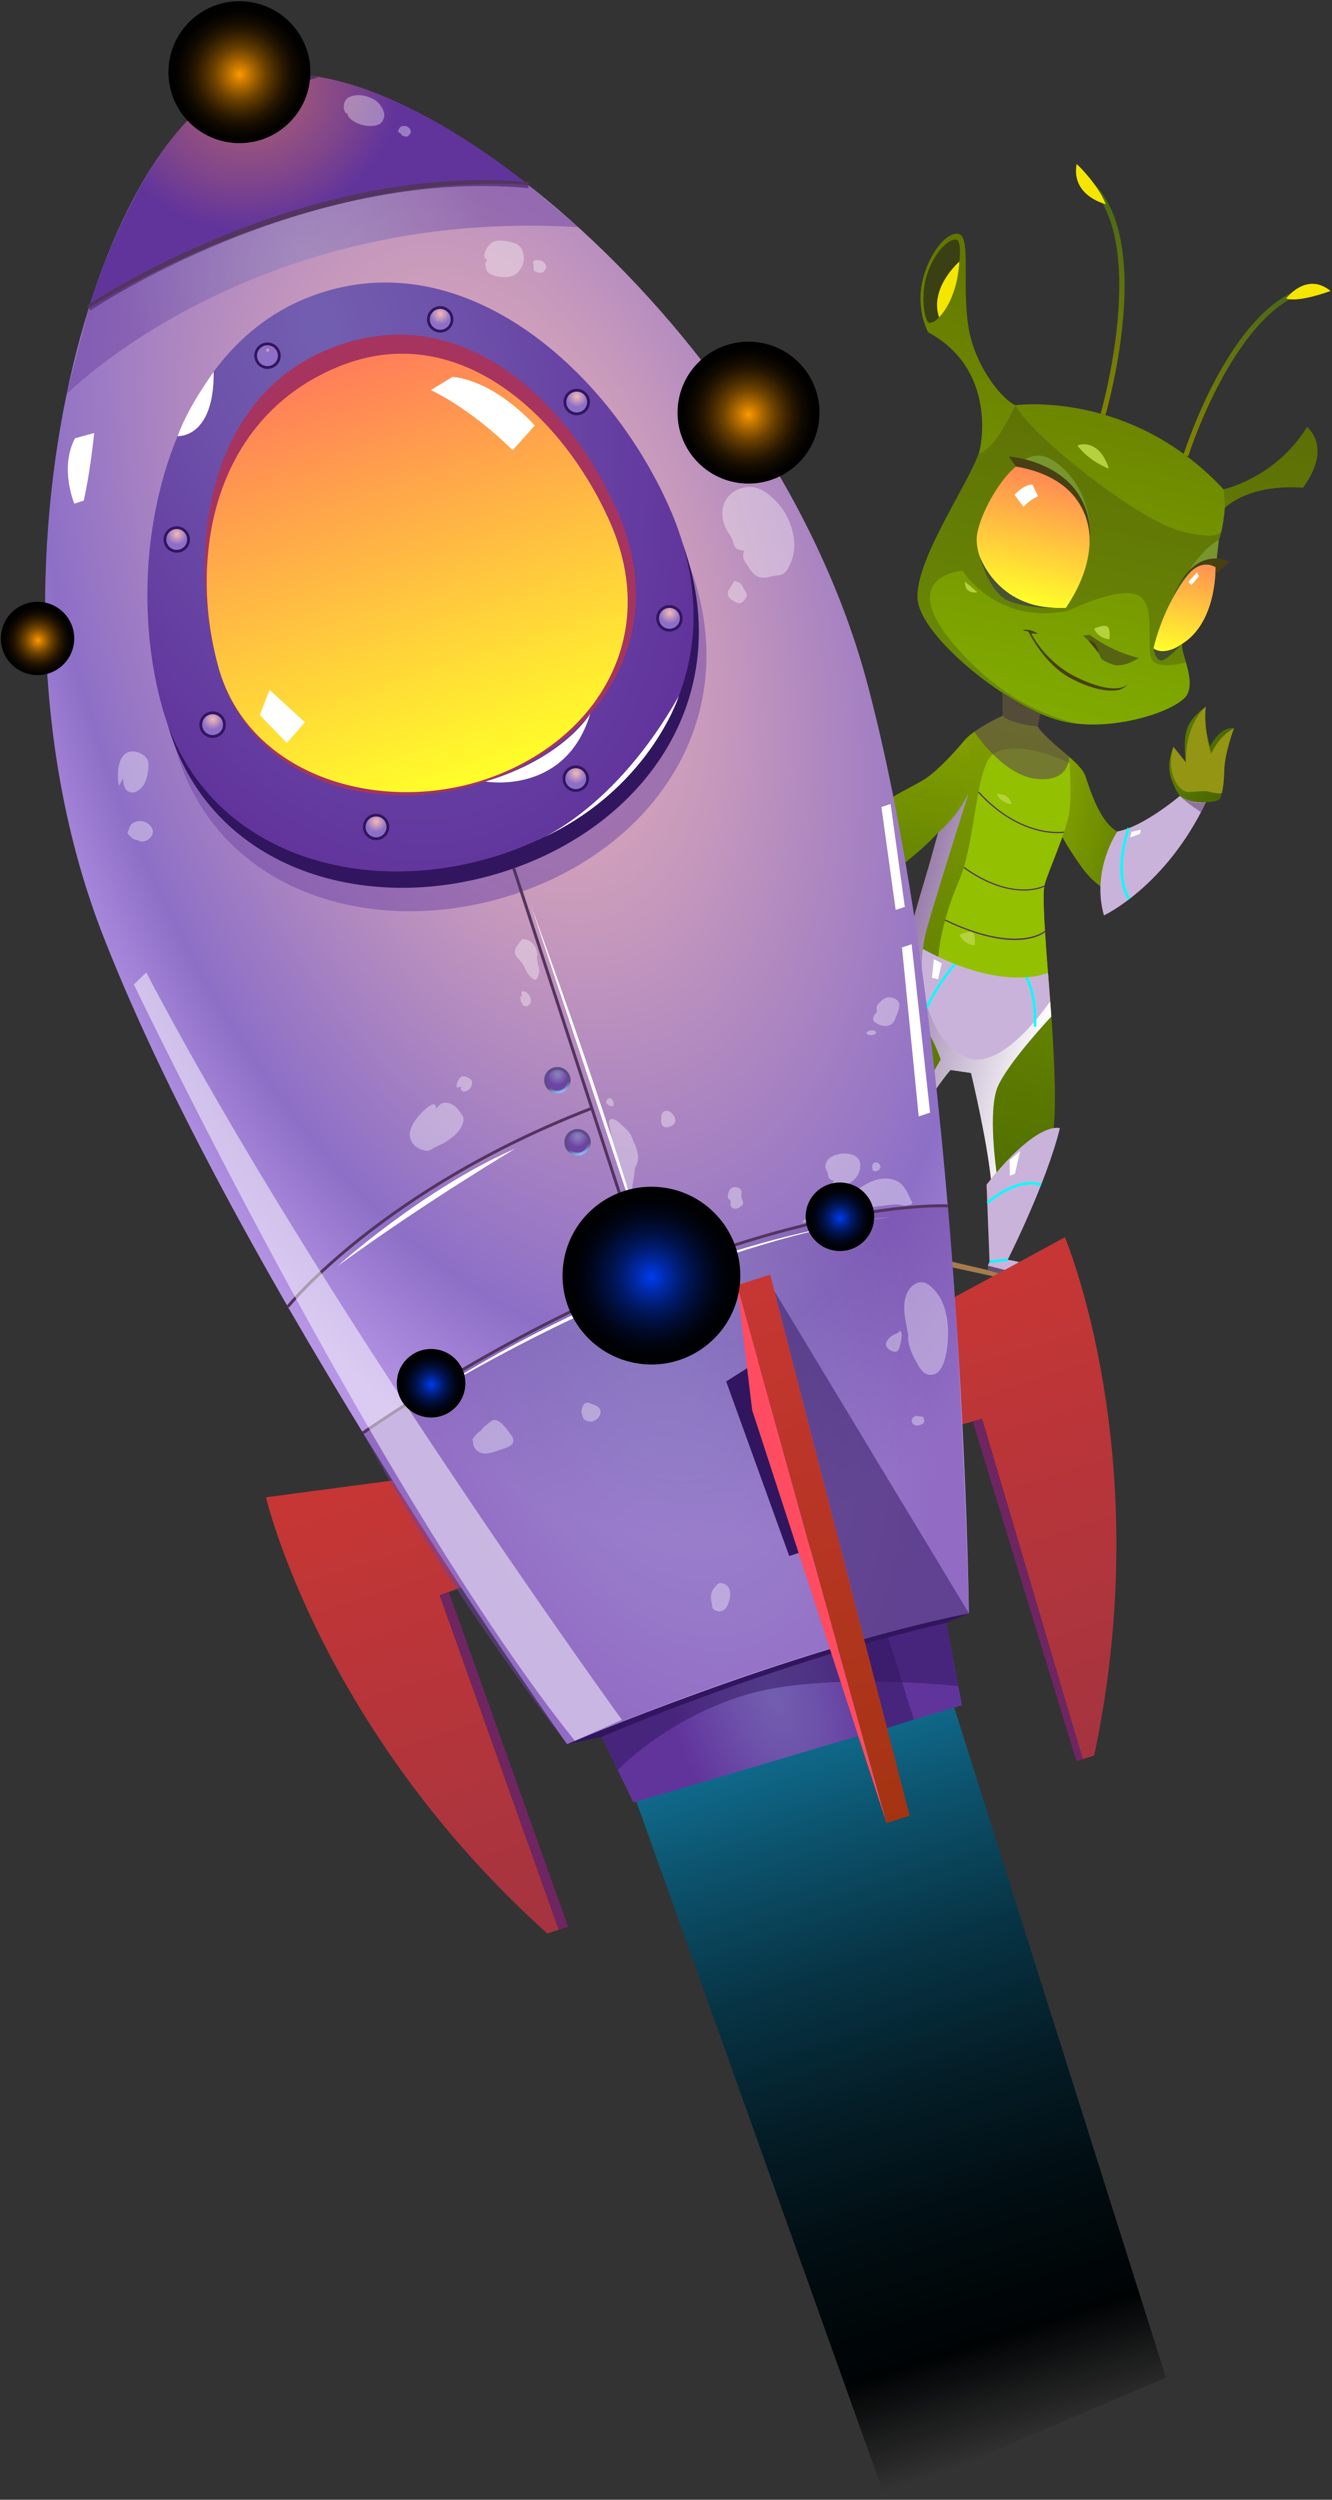 <svg width="308" height="578" viewBox="0 0 308 578" fill="none" xmlns="http://www.w3.org/2000/svg">
<rect x="0" y="0" width="308" height="578" fill="#333333" stroke="none"/>
<g clip-path="url(#clip0_1_10426)">
<g style="mix-blend-mode:multiply">
<path fill-rule="evenodd" clip-rule="evenodd" d="M246.474 298.786L160.034 279.906L170.314 280.036L228.444 293.686L246.474 298.786Z" fill="#A67C4C"/>
</g>
<path d="M247.194 174.956L244.824 191.936C244.824 191.936 246.354 195.276 250.104 200.496C253.314 204.946 256.554 206.136 256.554 206.136C268.834 205.316 278.854 185.496 278.854 185.496C278.854 185.496 281.514 185.436 282.014 184.776C282.204 184.516 282.394 184.046 282.564 183.326C282.824 182.196 283.034 180.456 283.094 178.066C283.184 174.146 285.334 168.396 285.334 168.396C282.054 167.906 279.794 172.606 279.794 172.606C279.154 170.406 278.864 168.546 278.734 167.116C278.704 166.946 278.704 166.776 278.704 166.606C278.574 164.536 278.804 163.426 278.804 163.426C278.804 163.426 278.794 163.426 278.774 163.456C278.484 163.626 275.894 165.316 274.684 168.036C273.434 170.856 274.174 176.026 274.204 176.306L271.344 172.736C271.344 172.736 270.114 175.266 270.424 178.186C270.724 181.106 272.794 184.066 272.794 184.066C270.094 189.246 258.354 192.296 258.354 192.296C253.774 189.656 251.614 180.896 250.824 179.076C250.014 177.266 247.184 174.976 247.184 174.976L247.194 174.956Z" fill="url(#paint0_linear_1_10426)"/>
<path d="M213.314 64.906C211.744 71.686 214.614 76.826 214.614 76.826C227.674 83.836 227.804 97.306 226.654 103.566C226.584 103.956 226.464 104.406 226.294 104.896C223.704 112.376 210.534 131.126 212.324 139.476C214.244 148.376 233.764 163.916 245.544 166.736C246.614 166.996 247.714 167.186 248.834 167.306C260.044 168.606 273.094 163.786 274.614 160.426C275.574 158.306 274.924 155.566 274.234 153.186C273.734 151.446 273.214 149.886 273.314 148.916C273.544 146.626 280.404 128.456 281.654 125.346C281.964 124.606 282.224 123.736 282.424 122.876C282.474 122.656 282.514 122.426 282.564 122.206C283.084 119.746 283.224 117.416 283.224 117.416C289.904 111.486 301.284 112.776 301.284 112.776C308.244 103.246 302.224 98.736 302.224 98.736C295.024 110.506 282.924 113.146 282.924 113.146C261.384 90.006 234.784 93.696 234.784 93.696C231.884 92.486 225.314 84.776 223.894 75.356C222.474 65.916 224.434 55.166 221.884 54.166C219.334 53.166 214.884 58.146 213.314 64.916V64.906Z" fill="url(#paint1_linear_1_10426)"/>
<path d="M240.474 164.956L239.704 169.706C239.704 169.706 235.564 170.636 231.864 166.816L231.814 160.176C231.814 160.176 237.604 163.836 240.474 164.956Z" fill="#556313"/>
<path d="M273.304 148.916C273.304 148.916 269.464 153.136 268.264 152.696C267.064 152.256 266.734 149.936 266.734 149.936L272.564 148.736L273.304 148.906V148.916Z" fill="#485237"/>
<path opacity="0.3" fill-rule="evenodd" clip-rule="evenodd" d="M212.324 139.466C214.244 148.366 233.764 163.906 245.544 166.726C246.614 166.986 247.714 167.176 248.834 167.296C243.764 165.876 234.144 163.196 223.534 152.266C204.984 133.156 222.574 131.956 222.574 131.956C222.574 131.956 230.364 144.596 247.004 141.226C247.004 141.226 258.134 135.716 262.824 137.486C267.514 139.256 264.994 149.326 266.214 152.236C267.424 155.136 273.844 153.216 273.844 153.216L274.234 153.186C273.734 151.446 273.214 149.886 273.314 148.916C273.544 146.626 280.404 128.456 281.654 125.346C281.964 124.606 282.224 123.736 282.424 122.876C281.964 123.666 280.114 124.656 273.034 122.806C262.764 120.146 238.034 100.276 234.794 93.686C234.794 93.686 230.434 103.786 226.304 104.886C223.714 112.366 210.544 131.116 212.334 139.466H212.324Z" fill="#3A4013"/>
<path d="M195.574 264.056C194.204 272.296 195.814 284.086 195.814 284.086L199.814 285.016C199.814 285.016 202.964 276.776 207.554 267.436L207.574 267.406C211.054 260.326 215.374 252.616 219.804 247.396L224.534 248.086C224.534 248.086 228.124 263.006 229.144 272.646C229.284 273.966 229.384 275.186 229.414 276.256C229.664 285.146 228.814 291.736 228.814 291.736L232.044 292.486C232.044 292.486 241.694 269.586 243.174 263.826C244.404 258.966 243.934 246.586 243.114 235.036L242.854 231.526C242.774 230.556 242.694 229.596 242.624 228.656C241.564 215.646 241.044 207.366 241.474 204.886C241.494 204.746 241.544 204.596 241.594 204.416C242.414 201.346 246.624 192.236 247.264 187.846V187.816C247.754 184.426 247.494 179.116 247.324 176.516C247.254 175.566 247.194 174.966 247.194 174.966C247.194 174.966 240.474 169.486 239.984 167.996C239.984 167.996 233.264 167.256 231.854 165.496C231.854 165.496 223.644 169.306 222.644 171.856C222.004 173.496 219.664 182.446 217.344 191.006C217.204 191.506 217.084 191.996 216.944 192.496C215.794 196.696 214.684 200.686 213.804 203.556C212.394 208.146 211.114 212.906 209.884 217.276C208.704 221.496 207.584 225.376 206.484 228.426C206.194 229.216 205.824 230.266 205.394 231.496C202.454 239.846 196.764 256.886 195.574 264.066V264.056Z" fill="url(#paint2_linear_1_10426)"/>
<path fill-rule="evenodd" clip-rule="evenodd" d="M207.554 267.436C207.554 267.436 203.784 256.946 197.304 253.056C197.304 253.056 195.214 260.316 194.744 265.856C194.274 271.406 195.814 284.086 195.814 284.086C195.814 284.086 190.554 281.946 186.134 284.546L199.724 287.696L199.674 285.696L207.554 267.436Z" fill="#CAB3DA"/>
<path fill-rule="evenodd" clip-rule="evenodd" d="M245.074 260.866C245.074 260.866 240.044 258.816 228.124 273.916L228.814 291.736L228.414 292.666L241.774 296.116C241.774 296.116 240.454 292.346 233.014 291.286C233.014 291.286 242.014 273.466 245.074 260.866Z" fill="#CAB3DA"/>
<path fill-rule="evenodd" clip-rule="evenodd" d="M278.854 185.486C278.854 185.486 275.704 186.046 272.804 184.046C272.804 184.046 264.424 191.186 258.364 192.266C258.364 192.266 252.284 201.086 255.264 211.666C255.264 211.666 269.574 204.996 278.854 185.486Z" fill="#CAB3DA"/>
<path fill-rule="evenodd" clip-rule="evenodd" d="M246.464 140.546C246.464 140.546 237.924 141.116 232.684 137.356C227.444 133.596 225.584 127.226 225.864 124.156C226.364 118.466 233.754 105.506 239.204 106.156C244.654 106.806 260.154 120.326 246.464 140.546Z" fill="url(#paint3_linear_1_10426)"/>
<path fill-rule="evenodd" clip-rule="evenodd" d="M273.304 148.916C273.304 148.916 269.444 151.796 266.734 149.936C266.734 149.936 269.844 134.566 280.994 127.006C280.994 127.006 282.824 142.966 273.304 148.906V148.916Z" fill="url(#paint4_linear_1_10426)"/>
<path fill-rule="evenodd" clip-rule="evenodd" d="M216.944 221.396C216.354 228.066 217.554 234.526 222.624 238.336C228.984 243.136 239.404 238.486 242.624 228.636C241.564 215.626 241.044 207.346 241.474 204.866C241.494 204.726 241.544 204.576 241.594 204.396C242.414 201.326 246.624 192.216 247.264 187.826V187.796C247.754 184.406 247.494 179.096 247.324 176.496C245.174 175.416 238.984 172.766 233.864 173.086C233.554 173.116 233.264 173.136 232.964 173.186C231.894 173.326 230.894 173.616 229.994 174.116C225.434 176.626 225.804 194.266 221.704 203.766C219.694 208.416 217.494 214.996 216.944 221.386V221.396Z" fill="#93C000"/>
<path fill-rule="evenodd" clip-rule="evenodd" d="M242.324 224.916C242.324 224.916 231.104 230.306 209.844 217.386L205.874 230.086C205.874 230.086 206.724 229.066 209.554 230.936C212.384 232.806 219.794 247.396 219.794 247.396L224.524 248.086C224.524 248.086 237.544 243.426 242.844 231.506L242.314 224.906L242.324 224.916Z" fill="#CAB3DA"/>
<path fill-rule="evenodd" clip-rule="evenodd" d="M263.354 152.146C263.354 152.146 260.954 151.656 257.634 150.146C254.314 148.626 251.964 146.766 251.964 146.766L250.424 146.976C250.424 146.976 253.904 149.826 254.524 152.136C254.524 152.136 255.024 152.926 257.424 153.696C259.824 154.456 263.354 152.146 263.354 152.146Z" fill="#556313"/>
<path fill-rule="evenodd" clip-rule="evenodd" d="M254.034 150.996C254.034 150.996 253.704 148.056 251.714 148.146L254.034 150.996Z" fill="#464013"/>
<path fill-rule="evenodd" clip-rule="evenodd" d="M260.754 158.226C260.754 158.226 260.004 159.236 258.644 159.536C257.284 159.836 253.594 160.026 247.484 156.776C241.374 153.526 237.794 146.036 237.794 146.036L236.444 145.726C236.444 145.726 237.864 145.126 240.014 146.556L238.474 146.466C238.474 146.466 241.514 153.036 249.114 156.686C258.404 161.146 260.744 158.226 260.744 158.226H260.754Z" fill="#464013"/>
<path d="M240.034 114.756C240.034 114.756 238.134 115.506 236.684 117.186L234.574 114.406C234.574 114.406 236.964 111.856 238.754 112.056L240.034 114.756Z" fill="white"/>
<path d="M277.244 133.216L275.524 135.266L274.754 134.606L276.764 132.356L277.244 133.216Z" fill="white"/>
<path d="M250.954 131.606C250.954 131.606 258.454 109.486 234.924 107.866C234.924 107.866 237.814 104.376 241.734 105.626C245.654 106.876 255.354 115.366 250.954 131.606Z" fill="#78952E"/>
<path d="M281.124 131.196C281.124 131.196 277.524 126.666 271.884 137.066C271.884 137.066 276.594 127.556 281.844 124.856L281.124 131.196Z" fill="#78952E"/>
<path d="M243.664 140.536C243.664 140.536 238.594 140.866 233.604 139.096C228.614 137.326 226.344 128.086 226.344 128.086C226.344 128.086 229.914 139.926 243.674 140.536H243.664Z" fill="#485237"/>
<path fill-rule="evenodd" clip-rule="evenodd" d="M220.984 55.376C222.704 55.406 222.064 62.416 220.064 67.866C218.054 73.306 216.194 74.606 214.964 74.636C213.734 74.666 212.814 68.336 214.274 63.736C215.964 58.396 219.164 55.356 220.994 55.386L220.984 55.376Z" fill="#3A4013"/>
<path d="M246.064 192.556L246.014 192.276C245.914 192.296 236.234 193.866 226.364 183.046L226.154 183.236C236.144 194.186 245.974 192.576 246.074 192.556H246.064Z" fill="#53345F"/>
<path d="M240.304 205.466C241.104 205.236 241.534 205.016 241.554 205.006L241.414 204.756C241.344 204.796 234.194 208.526 222.944 200.446L222.774 200.676C231.464 206.906 237.764 206.186 240.304 205.466Z" fill="#53345F"/>
<path d="M238.884 216.826C240.774 216.296 241.644 215.536 241.734 215.456L241.544 215.246C241.484 215.306 235.304 220.626 218.574 212.606L218.454 212.866C229.204 218.016 235.594 217.766 238.884 216.826Z" fill="#53345F"/>
<path d="M194.594 216.696C194.594 216.696 197.944 225.486 194.924 229.066L192.784 224.546L194.294 216.626L194.604 216.696H194.594Z" fill="#556313"/>
<path d="M223.094 171.106C224.564 172.356 225.404 176.626 222.074 184.546C218.744 192.466 212.034 197.096 207.034 201.366C202.034 205.646 195.164 213.896 194.584 216.686C194.004 219.476 193.254 225.076 192.044 227.646C190.834 230.216 188.824 233.626 188.824 233.626C188.824 233.626 184.674 228.386 187.774 223.196L179.504 227.526C179.504 227.526 180.114 222.846 182.914 219.826C185.724 216.806 189.184 214.146 190.054 212.176C190.914 210.206 194.064 194.286 198.614 189.906C203.164 185.526 209.294 182.806 213.304 180.476C217.304 178.146 223.094 171.106 223.094 171.106Z" fill="url(#paint5_linear_1_10426)"/>
<path fill-rule="evenodd" clip-rule="evenodd" d="M194.594 216.696C194.594 216.696 192.734 213.006 190.074 212.186C190.074 212.186 192.924 194.306 196.704 188.866C200.474 183.426 201.984 182.206 201.984 182.206C201.984 182.206 209.994 191.666 207.774 200.766C207.774 200.766 199.014 209.366 194.594 216.696Z" fill="#CAB3DA"/>
<g style="mix-blend-mode:multiply" opacity="0.5">
<path fill-rule="evenodd" clip-rule="evenodd" d="M207.764 200.766C207.764 200.766 197.304 207.476 194.584 216.696C194.584 216.696 198.794 209.826 207.764 200.766Z" fill="#53345F"/>
</g>
<path style="mix-blend-mode:multiply" fill-rule="evenodd" clip-rule="evenodd" d="M217.504 244.996C211.864 254.386 207.544 267.436 207.544 267.436L207.564 267.406C211.044 260.326 215.364 252.616 219.794 247.396L224.524 248.086C224.524 248.086 228.114 263.006 229.134 272.646L230.434 271.096C230.434 271.096 228.324 256.776 230.724 251.226C233.134 245.666 243.104 235.026 243.104 235.026L242.844 231.516C242.844 231.516 232.084 247.606 223.794 244.656C215.504 241.716 210.734 227.296 214.404 214.426C216.914 205.596 224.004 183.326 224.004 183.326C221.134 189.286 216.944 192.486 216.944 192.486C215.794 196.686 214.684 200.676 213.804 203.546C212.394 208.136 211.114 212.896 209.884 217.266C208.704 221.486 207.584 225.366 206.484 228.416C206.194 229.206 205.824 230.256 205.394 231.486C213.454 232.046 217.514 244.996 217.514 244.996H217.504Z" fill="url(#paint6_linear_1_10426)"/>
<g style="mix-blend-mode:multiply" opacity="0.5">
<path fill-rule="evenodd" clip-rule="evenodd" d="M277.704 187.796C277.704 187.796 274.934 186.056 272.804 184.056C272.804 184.056 275.704 186.216 278.854 185.496L277.704 187.806V187.796Z" fill="#53345F"/>
</g>
<path fill-rule="evenodd" clip-rule="evenodd" d="M274.224 176.286C274.224 176.286 275.884 181.236 278.144 182.626C278.144 182.626 279.754 183.276 281.814 183.476C282.054 183.496 282.304 183.436 282.564 183.306C282.824 182.176 283.034 180.436 283.094 178.046C283.184 174.126 285.334 168.376 285.334 168.376C285.334 168.376 281.934 170.046 280.084 174.246C280.084 174.246 278.944 171.216 278.744 167.096C278.714 166.926 278.714 166.756 278.714 166.586C278.674 165.576 278.704 164.506 278.814 163.406C278.814 163.406 278.804 163.406 278.784 163.436C278.354 163.786 274.054 167.606 274.224 176.296V176.286Z" fill="#939513"/>
<path fill-rule="evenodd" clip-rule="evenodd" d="M279.444 182.936C279.444 182.936 277.704 182.906 275.044 183.146C272.384 183.386 269.504 178.236 271.354 172.706L274.224 176.286L279.444 182.936Z" fill="#939513"/>
<path fill-rule="evenodd" clip-rule="evenodd" d="M251.844 127.486C251.844 127.486 254.834 111.356 234.914 107.866L233.274 105.556C233.274 105.556 254.474 107.006 251.844 127.486Z" fill="#464013"/>
<path fill-rule="evenodd" clip-rule="evenodd" d="M281.054 132.766L284.254 129.906C284.254 129.906 276.184 125.376 271.094 138.466C271.094 138.466 275.534 127.836 281.124 131.196L281.044 132.766H281.054Z" fill="#464013"/>
<path fill-rule="evenodd" clip-rule="evenodd" d="M235.894 266.166L234.684 271.386L233.504 271.856L233.444 268.246L235.894 266.166Z" fill="white"/>
<path fill-rule="evenodd" clip-rule="evenodd" d="M241.784 296.116L241.484 297.376L228.444 293.686L228.414 292.666L241.784 296.116Z" fill="#684D73"/>
<path d="M186.12 284.536L185.962 285.218L199.552 288.368L199.71 287.686L186.12 284.536Z" fill="#684D73"/>
<path fill-rule="evenodd" clip-rule="evenodd" d="M203.144 261.236L201.994 264.026L200.834 263.756L202.194 259.846L203.144 261.236Z" fill="white"/>
<path fill-rule="evenodd" clip-rule="evenodd" d="M217.764 222.736L216.914 226.416L215.494 226.086L215.944 221.776L217.764 222.736Z" fill="white"/>
<path fill-rule="evenodd" clip-rule="evenodd" d="M205.664 189.396L204.224 191.166L204.474 192.306L206.284 191.976C206.284 191.976 206.374 190.776 205.664 189.386V189.396Z" fill="white"/>
<path fill-rule="evenodd" clip-rule="evenodd" d="M263.824 191.846L261.634 192.356L261.334 193.646L263.604 192.806L263.824 191.846Z" fill="white"/>
<path fill-rule="evenodd" clip-rule="evenodd" d="M226.004 136.936C226.004 136.936 223.044 137.616 223.134 134.486L226.004 136.936Z" fill="#B5D13D"/>
<path fill-rule="evenodd" clip-rule="evenodd" d="M256.524 147.816C256.524 147.816 256.854 145.656 256.134 144.936C255.414 144.216 253.004 145.386 253.004 145.386C253.004 145.386 253.824 147.576 256.514 147.816H256.524Z" fill="#B5D13D"/>
<path fill-rule="evenodd" clip-rule="evenodd" d="M225.364 218.576C225.364 218.576 225.694 216.416 224.974 215.696C224.254 214.976 221.844 216.146 221.844 216.146C221.844 216.146 222.664 218.336 225.354 218.576H225.364Z" fill="#B5D13D"/>
<path fill-rule="evenodd" clip-rule="evenodd" d="M233.934 185.936C233.934 185.936 233.684 185.016 232.974 184.296C232.264 183.576 230.444 183.526 230.444 183.526C230.444 183.526 231.254 185.706 233.934 185.936Z" fill="#B5D13D"/>
<path fill-rule="evenodd" clip-rule="evenodd" d="M256.404 108.376C256.404 108.376 255.574 105.126 253.314 103.586C251.044 102.046 249.154 103.026 249.154 103.026C249.154 103.026 251.404 106.396 256.414 108.376H256.404Z" fill="#B5D13D"/>
<path opacity="0.3" fill-rule="evenodd" clip-rule="evenodd" d="M282.924 113.146C283.264 115.246 283.224 117.416 283.224 117.416C289.904 111.486 301.284 112.776 301.284 112.776C308.244 103.246 302.224 98.736 302.224 98.736C295.024 110.506 282.924 113.146 282.924 113.146Z" fill="#3A4013"/>
<path fill-rule="evenodd" clip-rule="evenodd" d="M221.824 60.496C221.824 60.496 214.844 66.526 217.144 73.356C217.144 73.356 221.304 69.556 221.824 60.496Z" fill="#F4E600"/>
<g style="mix-blend-mode:multiply" opacity="0.5">
<path fill-rule="evenodd" clip-rule="evenodd" d="M247.194 174.966C247.194 174.966 247.544 180.906 239.704 180.106C231.864 179.306 225.294 169.196 225.294 169.196C225.294 169.196 228.664 166.426 231.854 165.496L231.814 160.186C231.814 160.186 236.334 163.176 240.774 165.096L239.984 167.996C239.984 167.996 243.354 171.956 247.194 174.966Z" fill="#53345F"/>
</g>
<path d="M274.754 105.496C274.864 105.136 286.294 69.456 304.374 67.066L304.224 65.926C285.424 68.436 274.134 103.656 273.664 105.146L274.754 105.486V105.496Z" fill="url(#paint7_linear_1_10426)"/>
<path d="M255.614 95.976C256.124 94.206 267.934 52.556 250.724 40.626L250.074 41.566C266.604 53.026 254.634 95.236 254.514 95.656L255.614 95.976Z" fill="url(#paint8_linear_1_10426)"/>
<path fill-rule="evenodd" clip-rule="evenodd" d="M255.694 47.216C255.694 47.216 247.604 45.336 248.954 37.906C248.954 37.906 253.714 42.306 255.694 47.216Z" fill="#F4E600"/>
<path fill-rule="evenodd" clip-rule="evenodd" d="M307.664 67.276C307.664 67.276 300.334 70.036 297.394 69.026C297.394 69.026 302.064 62.716 307.664 67.276Z" fill="#F4E600"/>
<path d="M239.594 237.406C239.614 237.106 240.054 230.076 237.534 225.816L237.044 226.106C239.474 230.206 239.024 237.286 239.024 237.356L239.594 237.396V237.406Z" fill="#00FFFF"/>
<path d="M213.474 235.716C215.884 228.946 220.954 223.146 221.014 223.096L220.584 222.716C220.534 222.776 215.394 228.656 212.934 235.526L213.474 235.716Z" fill="#00FFFF"/>
<path d="M204.874 274.256C204.874 274.186 203.934 267.646 194.804 265.576L194.674 266.136C203.394 268.106 204.294 274.266 204.304 274.326L204.874 274.256Z" fill="#00FFFF"/>
<path d="M228.484 278.386C235.704 272.176 240.584 274.206 240.634 274.226L240.864 273.706C240.654 273.616 235.624 271.496 228.104 277.956L228.474 278.386H228.484Z" fill="#00FFFF"/>
<path d="M232.989 290.992L228.793 291.441L228.854 292.008L233.05 291.559L232.989 290.992Z" fill="#00FFFF"/>
<path d="M199.564 285.966L199.784 285.436L195.924 283.826L195.704 284.356L199.564 285.966Z" fill="#00FFFF"/>
<path d="M204.984 203.636C204.914 203.196 203.104 192.826 195.954 190.046L195.744 190.576C202.584 193.236 204.394 203.626 204.414 203.726L204.984 203.636Z" fill="#00FFFF"/>
<path d="M260.874 208.086L261.324 207.736C261.324 207.736 257.624 202.726 261.244 191.556L260.694 191.376C256.974 202.866 260.694 207.876 260.864 208.076L260.874 208.086Z" fill="#00FFFF"/>
<path style="mix-blend-mode:screen" d="M146.694 415.296L204.644 577.456L269.604 549.766L219.834 392.246C219.834 392.246 165.274 405.336 146.694 415.296Z" fill="url(#paint9_linear_1_10426)"/>
<path fill-rule="evenodd" clip-rule="evenodd" d="M219.904 300.376L246.234 286.086C246.234 286.086 267.684 336.746 253.014 405.916L250.364 406.776L227.084 328.046L221.414 329.666L219.904 300.366V300.376Z" fill="url(#paint10_linear_1_10426)"/>
<path fill-rule="evenodd" clip-rule="evenodd" d="M92.014 342.156L61.504 346.206C61.504 346.206 73.984 399.796 126.554 447.066L129.204 446.206L101.674 368.856L107.214 366.836L92.004 342.156H92.014Z" fill="url(#paint11_linear_1_10426)"/>
<path fill-rule="evenodd" clip-rule="evenodd" d="M57.284 18.526C21.014 30.336 -7.326 136.276 23.744 216.116C54.814 295.956 131.124 403.276 131.124 403.276L177.734 388.616L224.044 373.036C224.044 373.036 222.564 241.366 200.684 158.526C178.814 75.686 93.304 6.806 57.284 18.526Z" fill="url(#paint12_radial_1_10426)"/>
<path fill-rule="evenodd" clip-rule="evenodd" d="M131.124 403.276C131.124 403.276 182.484 381.356 224.054 373.026C224.054 373.026 173.834 395.056 131.124 403.276Z" fill="#31165F"/>
<path fill-rule="evenodd" clip-rule="evenodd" d="M20.544 71.206C20.544 71.206 66.634 38.196 122.194 42.816C122.194 42.816 83.684 10.196 57.284 18.526C33.534 26.016 20.544 71.206 20.544 71.206Z" fill="url(#paint13_radial_1_10426)"/>
<path d="M122.134 43.496C70.364 38.686 21.414 71.436 20.924 71.776L20.154 70.636C20.644 70.306 69.994 37.266 122.254 42.126L122.124 43.496H122.134Z" fill="#53345F"/>
<path fill-rule="evenodd" clip-rule="evenodd" d="M46.014 25.376L73.624 17.906C73.624 17.906 56.644 12.546 46.014 25.376Z" fill="#53345F"/>
<path fill-rule="evenodd" clip-rule="evenodd" d="M49.364 22.836C49.364 22.836 56.224 19.116 64.524 17.466C64.524 17.466 57.334 5.516 52.534 6.586C47.734 7.656 49.374 22.836 49.374 22.836H49.364Z" fill="url(#paint14_linear_1_10426)"/>
<path style="mix-blend-mode:multiply" opacity="0.5" fill-rule="evenodd" clip-rule="evenodd" d="M83.934 331.296C83.934 331.296 153.954 280.066 219.174 278.826C222.504 315.316 224.064 373.026 224.064 373.026C224.064 373.026 186.934 379.596 131.134 403.276C131.134 403.276 103.934 368.746 83.934 331.296Z" fill="url(#paint15_radial_1_10426)"/>
<path style="mix-blend-mode:multiply" opacity="0.5" fill-rule="evenodd" clip-rule="evenodd" d="M73.394 78.316C41.484 91.516 30.884 138.126 40.464 172.656C50.044 207.186 87.924 217.856 120.794 206.116C153.664 194.376 173.714 162.606 157.784 126.566C143.384 93.986 108.794 63.656 73.394 78.316Z" fill="url(#paint16_radial_1_10426)"/>
<path fill-rule="evenodd" clip-rule="evenodd" d="M71.634 72.896C39.724 86.096 29.124 132.706 38.704 167.236C48.284 201.766 86.164 212.436 119.034 200.696C151.904 188.956 171.954 157.186 156.024 121.146C141.624 88.566 107.034 58.236 71.634 72.896Z" fill="#31165F"/>
<path fill-rule="evenodd" clip-rule="evenodd" d="M70.404 69.116C38.494 82.316 27.894 128.926 37.474 163.456C47.054 197.986 84.934 208.656 117.804 196.916C150.674 185.176 170.724 153.406 154.794 117.366C140.394 84.786 105.804 54.456 70.404 69.116Z" fill="url(#paint17_radial_1_10426)"/>
<path fill-rule="evenodd" clip-rule="evenodd" d="M76.504 80.506C47.764 91.846 43.034 127.286 50.504 154.246C57.974 181.206 87.704 189.476 113.534 180.256C139.364 171.036 155.154 146.196 142.704 118.066C131.444 92.636 106.534 68.646 76.504 80.506Z" fill="#A6345F"/>
<path fill-rule="evenodd" clip-rule="evenodd" d="M137.874 161.796V161.816L137.834 161.866C132.154 169.886 123.554 176.176 113.254 179.856C88.664 188.626 57.624 179.906 50.504 154.246C48.124 145.616 47.214 136.316 48.174 127.286C49.994 109.456 59.034 92.786 77.994 84.886C106.004 73.226 130.294 96.446 141.014 120.646C147.894 136.186 145.714 150.666 137.874 161.786V161.796Z" fill="url(#paint18_linear_1_10426)"/>
<path d="M119.121 200.669L118.465 200.883L149.231 295.401L149.887 295.188L119.121 200.669Z" fill="#53345F"/>
<path d="M84.124 331.586L83.734 331.016C164.974 275.856 218.654 278.456 219.184 278.486L219.144 279.166C218.604 279.136 165.144 276.556 84.124 331.576V331.586Z" fill="#53345F"/>
<path d="M66.824 302.346L66.284 301.916C66.504 301.646 88.364 274.616 136.724 255.936L136.974 256.576C88.794 275.186 67.044 302.076 66.834 302.346H66.824Z" fill="#53345F"/>
<path fill-rule="evenodd" clip-rule="evenodd" d="M182.494 359.786L167.914 319.416L178.144 312.956L191.244 356.936L182.494 359.786Z" fill="#31165F"/>
<path fill-rule="evenodd" clip-rule="evenodd" d="M139.084 401.616C139.084 401.616 178.174 384.586 218.874 375.236L222.434 394.296L146.484 416.786L139.084 401.616Z" fill="url(#paint19_radial_1_10426)"/>
<path opacity="0.5" fill-rule="evenodd" clip-rule="evenodd" d="M142.824 409.276C142.824 409.276 154.064 397.436 172.304 391.926C190.554 386.416 221.604 389.876 221.604 389.876L218.874 375.236C218.874 375.236 174.404 385.066 139.084 401.616L142.824 409.286V409.276Z" fill="#31165F"/>
<path d="M99.634 90.206C99.634 90.206 108.574 94.226 118.544 104.096L123.654 98.386C123.654 98.386 115.014 88.306 104.654 87.126L99.634 90.196V90.206Z" fill="white"/>
<path d="M62.334 159.526L70.514 167.006L66.314 171.776L60.074 165.336L62.334 159.526Z" fill="white"/>
<path style="mix-blend-mode:multiply" opacity="0.5" fill-rule="evenodd" clip-rule="evenodd" d="M15.404 91.136C15.404 91.136 58.204 47.886 133.694 52.526L122.194 42.806C122.194 42.806 77.644 37.266 20.544 71.196L15.404 91.126V91.136Z" fill="url(#paint20_radial_1_10426)"/>
<path fill-rule="evenodd" clip-rule="evenodd" d="M136.454 263.166C136.974 264.776 136.094 266.496 134.494 267.016C132.894 267.536 131.164 266.656 130.644 265.056C130.124 263.456 131.004 261.726 132.604 261.206C134.204 260.686 135.934 261.566 136.454 263.166Z" fill="url(#paint21_linear_1_10426)"/>
<path d="M133.544 266.516C134.875 266.516 135.954 265.437 135.954 264.106C135.954 262.775 134.875 261.696 133.544 261.696C132.213 261.696 131.134 262.775 131.134 264.106C131.134 265.437 132.213 266.516 133.544 266.516Z" fill="url(#paint22_radial_1_10426)"/>
<path fill-rule="evenodd" clip-rule="evenodd" d="M131.784 248.816C132.304 250.426 131.424 252.146 129.824 252.666C128.224 253.186 126.494 252.306 125.974 250.706C125.454 249.106 126.334 247.376 127.934 246.856C129.534 246.336 131.264 247.216 131.784 248.816Z" fill="url(#paint23_linear_1_10426)"/>
<path d="M128.874 252.176C130.205 252.176 131.284 251.097 131.284 249.766C131.284 248.435 130.205 247.356 128.874 247.356C127.543 247.356 126.464 248.435 126.464 249.766C126.464 251.097 127.543 252.176 128.874 252.176Z" fill="url(#paint24_radial_1_10426)"/>
<path d="M49.164 170.616C50.854 170.616 52.224 169.246 52.224 167.556C52.224 165.866 50.854 164.496 49.164 164.496C47.474 164.496 46.104 165.866 46.104 167.556C46.104 169.246 47.474 170.616 49.164 170.616Z" fill="#31165F"/>
<path d="M49.164 169.966C50.495 169.966 51.574 168.887 51.574 167.556C51.574 166.225 50.495 165.146 49.164 165.146C47.833 165.146 46.754 166.225 46.754 167.556C46.754 168.887 47.833 169.966 49.164 169.966Z" fill="url(#paint25_radial_1_10426)"/>
<path fill-rule="evenodd" clip-rule="evenodd" d="M43.774 123.796C44.294 125.406 43.414 127.126 41.814 127.646C40.214 128.166 38.484 127.286 37.964 125.686C37.444 124.086 38.324 122.356 39.924 121.836C41.524 121.316 43.254 122.196 43.774 123.796Z" fill="#31165F"/>
<path d="M40.864 127.146C42.195 127.146 43.274 126.067 43.274 124.736C43.274 123.405 42.195 122.326 40.864 122.326C39.533 122.326 38.454 123.405 38.454 124.736C38.454 126.067 39.533 127.146 40.864 127.146Z" fill="url(#paint26_radial_1_10426)"/>
<path fill-rule="evenodd" clip-rule="evenodd" d="M89.864 190.266C90.384 191.876 89.504 193.596 87.904 194.116C86.304 194.636 84.574 193.756 84.054 192.156C83.534 190.556 84.414 188.826 86.014 188.306C87.614 187.786 89.344 188.666 89.864 190.266Z" fill="#31165F"/>
<path d="M86.964 193.616C88.295 193.616 89.374 192.537 89.374 191.206C89.374 189.875 88.295 188.796 86.964 188.796C85.633 188.796 84.554 189.875 84.554 191.206C84.554 192.537 85.633 193.616 86.964 193.616Z" fill="url(#paint27_radial_1_10426)"/>
<path d="M134.085 182.954C135.692 182.431 136.571 180.704 136.048 179.097C135.525 177.49 133.798 176.612 132.191 177.135C130.584 177.658 129.705 179.385 130.228 180.992C130.751 182.599 132.478 183.477 134.085 182.954Z" fill="#31165F"/>
<path d="M133.134 182.456C134.465 182.456 135.544 181.377 135.544 180.046C135.544 178.715 134.465 177.636 133.134 177.636C131.803 177.636 130.724 178.715 130.724 180.046C130.724 181.377 131.803 182.456 133.134 182.456Z" fill="url(#paint28_radial_1_10426)"/>
<path d="M154.794 146.036C156.484 146.036 157.854 144.666 157.854 142.976C157.854 141.286 156.484 139.916 154.794 139.916C153.104 139.916 151.734 141.286 151.734 142.976C151.734 144.666 153.104 146.036 154.794 146.036Z" fill="#31165F"/>
<path d="M154.794 145.386C156.125 145.386 157.204 144.307 157.204 142.976C157.204 141.645 156.125 140.566 154.794 140.566C153.463 140.566 152.384 141.645 152.384 142.976C152.384 144.307 153.463 145.386 154.794 145.386Z" fill="url(#paint29_radial_1_10426)"/>
<path d="M133.354 96.026C135.044 96.026 136.414 94.656 136.414 92.966C136.414 91.276 135.044 89.906 133.354 89.906C131.664 89.906 130.294 91.276 130.294 92.966C130.294 94.656 131.664 96.026 133.354 96.026Z" fill="#31165F"/>
<path d="M134.1 95.254C135.366 94.842 136.058 93.482 135.646 92.216C135.234 90.951 133.874 90.259 132.609 90.671C131.343 91.082 130.651 92.442 131.063 93.708C131.475 94.974 132.835 95.666 134.1 95.254Z" fill="url(#paint30_radial_1_10426)"/>
<path fill-rule="evenodd" clip-rule="evenodd" d="M104.694 72.896C105.214 74.506 104.334 76.226 102.734 76.746C101.134 77.266 99.404 76.386 98.884 74.786C98.364 73.186 99.244 71.456 100.844 70.936C102.444 70.416 104.174 71.296 104.694 72.896Z" fill="#31165F"/>
<path d="M101.794 76.255C103.125 76.255 104.204 75.177 104.204 73.846C104.204 72.514 103.125 71.436 101.794 71.436C100.463 71.436 99.384 72.514 99.384 73.846C99.384 75.177 100.463 76.255 101.794 76.255Z" fill="url(#paint31_radial_1_10426)"/>
<path fill-rule="evenodd" clip-rule="evenodd" d="M64.754 81.296C65.274 82.906 64.394 84.626 62.794 85.146C61.194 85.666 59.464 84.786 58.944 83.186C58.424 81.586 59.304 79.856 60.904 79.336C62.504 78.816 64.234 79.696 64.754 81.296Z" fill="#31165F"/>
<path d="M61.844 84.656C63.175 84.656 64.254 83.577 64.254 82.246C64.254 80.915 63.175 79.836 61.844 79.836C60.513 79.836 59.434 80.915 59.434 82.246C59.434 83.577 60.513 84.656 61.844 84.656Z" fill="url(#paint32_radial_1_10426)"/>
<path fill-rule="evenodd" clip-rule="evenodd" d="M129.214 446.206L131.354 445.516L103.784 368.096L101.684 368.856L129.214 446.206Z" fill="#6F2561"/>
<path fill-rule="evenodd" clip-rule="evenodd" d="M227.074 328.046L224.924 328.666L248.914 407.256L250.354 406.786L227.074 328.046Z" fill="#6F2561"/>
<path fill-rule="evenodd" clip-rule="evenodd" d="M170.424 297.196L178.084 294.706L210.334 419.806L205.004 421.546L170.424 297.196Z" fill="url(#paint33_linear_1_10426)"/>
<path fill-rule="evenodd" clip-rule="evenodd" d="M170.424 297.196L173.934 326.076L205.004 421.546L170.424 297.196Z" fill="#FF4C61"/>
<path opacity="0.5" fill-rule="evenodd" clip-rule="evenodd" d="M179.084 298.556L224.054 373.036L205.214 378.046L211.314 397.586L205.124 399.596L179.084 298.556Z" fill="#31165F"/>
<path d="M17.194 116.456C17.194 116.456 13.694 108.266 17.344 101.336L21.774 100.126C21.774 100.126 20.904 109.006 19.364 115.746L17.194 116.456Z" fill="white"/>
<g style="mix-blend-mode:soft-light">
<path d="M212.434 258.136L208.564 219.066L210.804 218.336L215.064 257.276L212.434 258.136Z" fill="white"/>
</g>
<path fill-rule="evenodd" clip-rule="evenodd" d="M168.604 91.946C168.604 91.946 181.224 84.746 176.524 103.826L168.604 91.946Z" fill="url(#paint34_linear_1_10426)"/>
<path fill-rule="evenodd" clip-rule="evenodd" d="M10.434 141.416C10.434 141.416 -0.896 149.216 10.894 155.136L10.434 141.416Z" fill="url(#paint35_linear_1_10426)"/>
<g style="mix-blend-mode:soft-light" opacity="0.5">
<path fill-rule="evenodd" clip-rule="evenodd" d="M143.814 397.676C143.814 397.676 73.724 301.026 33.814 224.836L30.954 227.636C30.954 227.636 87.634 346.006 132.934 402.516L143.814 397.676Z" fill="white"/>
</g>
<g style="mix-blend-mode:soft-light">
<path fill-rule="evenodd" clip-rule="evenodd" d="M207.104 210.386L203.814 186.596L205.934 185.896L209.224 209.696L207.104 210.386Z" fill="white"/>
</g>
<g style="mix-blend-mode:soft-light">
<path fill-rule="evenodd" clip-rule="evenodd" d="M78.064 292.736C78.064 292.736 97.854 274.856 119.224 265.546C119.224 265.546 98.844 277.616 78.064 292.736Z" fill="white"/>
</g>
<g style="mix-blend-mode:soft-light">
<path fill-rule="evenodd" clip-rule="evenodd" d="M122.724 209.236L150.254 291.906C150.254 291.906 141.904 261.386 122.724 209.236Z" fill="white"/>
</g>
<g style="mix-blend-mode:soft-light">
<path fill-rule="evenodd" clip-rule="evenodd" d="M99.564 322.416C99.564 322.416 149.454 288.256 205.714 281.436C205.714 281.436 163.374 284.576 99.564 322.416Z" fill="white"/>
</g>
<path fill-rule="evenodd" clip-rule="evenodd" d="M41.074 100.846C41.074 100.846 49.574 101.426 49.404 85.956C49.404 85.956 43.684 93.646 41.074 100.846Z" fill="white"/>
<g style="mix-blend-mode:soft-light">
<path fill-rule="evenodd" clip-rule="evenodd" d="M124.234 194.296C124.234 194.296 141.974 187.476 156.964 160.956C156.964 160.956 149.954 182.976 124.234 194.296Z" fill="white"/>
</g>
<g style="mix-blend-mode:soft-light">
<path fill-rule="evenodd" clip-rule="evenodd" d="M112.254 180.706C112.254 180.706 130.774 184.046 136.494 165.016C136.494 165.016 130.564 175.216 112.254 180.706Z" fill="white"/>
</g>
<g style="mix-blend-mode:soft-light" opacity="0.36">
<path fill-rule="evenodd" clip-rule="evenodd" d="M120.734 217.186C120.004 218.126 118.504 219.606 119.264 220.926C119.614 221.546 120.194 221.976 120.604 222.546C120.964 223.046 121.274 223.596 121.514 224.166C121.844 224.946 122.664 226.036 123.434 226.466C124.024 226.796 124.314 226.156 124.464 225.626C124.624 225.036 124.794 224.436 124.634 223.836C124.424 223.066 124.214 222.306 124.164 221.506C124.144 221.196 124.284 220.866 124.254 220.546C124.214 220.126 124.044 219.696 123.904 219.296C123.594 218.436 122.404 216.996 120.734 217.176V217.186Z" fill="white"/>
<path fill-rule="evenodd" clip-rule="evenodd" d="M120.784 230.276C120.534 229.926 120.504 229.576 120.684 229.236C122.084 228.816 123.474 231.416 122.344 232.376C121.034 233.486 120.174 231.466 120.344 230.416L120.794 230.266L120.784 230.276Z" fill="white"/>
<path fill-rule="evenodd" clip-rule="evenodd" d="M100.814 256.326C101.434 255.736 101.874 255.056 102.744 254.976C103.484 254.906 104.154 255.136 104.784 255.506C105.564 255.976 106.064 256.716 106.574 257.446C106.824 257.806 107.134 258.116 107.164 258.566C107.264 260.356 105.764 262.126 104.424 263.076C103.644 263.636 102.954 264.206 102.074 264.576C101.474 264.826 100.884 265.126 100.304 265.426C99.814 265.686 99.414 266.046 98.844 266.076C98.434 266.106 97.824 265.936 97.444 265.796C96.204 265.356 95.224 264.466 94.874 263.216C94.254 261.046 96.254 258.506 97.714 257.066C98.914 255.886 100.894 254.266 100.814 256.306V256.326Z" fill="white"/>
<path fill-rule="evenodd" clip-rule="evenodd" d="M106.584 251.236C106.584 251.916 106.464 252.156 107.064 252.336C107.504 252.466 107.994 252.286 108.344 252.036C109.014 251.536 109.584 250.106 108.774 249.516C108.364 249.216 107.474 248.746 106.994 248.846C106.044 249.056 105.324 250.736 105.694 251.526L106.594 251.236H106.584Z" fill="white"/>
<path fill-rule="evenodd" clip-rule="evenodd" d="M141.354 263.046C141.354 263.436 141.444 263.686 141.564 264.056C141.834 264.886 142.104 265.716 142.384 266.546C142.904 268.106 143.174 269.746 143.684 271.316C144.054 272.456 144.614 273.526 145.154 274.586C145.424 275.136 145.744 275.706 146.054 276.226C146.174 276.136 146.104 275.856 146.124 275.706C146.174 275.206 146.134 274.686 146.224 274.196C146.434 273.096 146.624 271.946 146.754 270.836C146.774 270.626 146.734 270.406 146.804 270.206C146.894 269.956 147.054 269.686 147.154 269.446C147.344 269.006 147.494 268.536 147.534 268.056C147.624 266.946 147.244 265.756 146.854 264.716C146.724 264.366 146.514 264.056 146.384 263.696C146.244 263.306 146.114 262.946 145.934 262.576C145.554 261.796 144.904 261.156 144.264 260.586C143.514 259.916 142.484 258.636 141.344 258.756C140.784 258.806 140.774 259.446 140.834 259.896C140.904 260.466 141.084 261.006 141.184 261.576C141.314 262.316 141.344 263.256 141.354 263.056V263.046Z" fill="white"/>
<path fill-rule="evenodd" clip-rule="evenodd" d="M140.064 255.306C140.174 254.836 140.254 254.006 140.894 253.936C141.524 253.876 141.804 254.696 141.894 255.176C142.094 256.316 140.334 255.636 140.184 254.896L140.074 255.306H140.064Z" fill="white"/>
<path fill-rule="evenodd" clip-rule="evenodd" d="M152.914 258.666C152.854 259.156 152.794 259.606 153.044 260.036C153.394 260.666 153.994 260.766 154.654 260.576C155.664 260.286 156.264 259.816 156.134 258.726C156.054 258.056 155.314 257.236 154.714 256.956C154.424 256.826 154.104 256.806 153.784 256.886C153.154 257.036 153.024 257.616 152.874 258.176L152.904 258.656L152.914 258.666Z" fill="white"/>
<path fill-rule="evenodd" clip-rule="evenodd" d="M185.444 282.596C186.724 281.416 188.014 280.246 189.544 279.396C190.884 278.646 192.364 278.306 193.764 277.696C195.734 276.846 197.384 275.556 199.204 274.426C200.804 273.436 202.394 272.646 204.304 272.506C205.744 272.396 207.444 272.806 208.484 273.856C209.124 274.506 209.624 275.306 210.014 276.126C210.204 276.516 210.354 276.886 210.534 277.276C210.654 277.526 210.804 277.666 210.884 277.966C210.994 278.356 210.854 278.416 210.484 278.526C209.784 278.746 209.264 278.836 208.534 278.666C207.424 278.406 206.194 278.526 205.084 278.676C203.984 278.826 202.884 278.906 201.794 279.126C200.714 279.336 199.644 279.556 198.554 279.746C197.624 279.916 196.684 280.046 195.754 280.216C194.834 280.376 193.944 280.666 193.034 280.896C192.274 281.076 191.564 281.396 190.804 281.566C190.324 281.676 189.874 281.766 189.404 281.926C189.034 282.056 188.694 282.126 188.304 282.186C187.934 282.236 187.614 282.416 187.254 282.506C187.024 282.566 186.184 282.636 185.434 282.596H185.444Z" fill="white"/>
<path fill-rule="evenodd" clip-rule="evenodd" d="M192.834 273.006C192.664 273.276 192.424 273.536 192.454 273.846C192.464 273.966 192.564 274.186 192.634 274.296C193.004 274.906 194.114 274.586 194.654 274.416C196.154 273.936 197.714 272.916 198.454 271.486C198.924 270.566 199.164 269.146 198.634 268.216C197.894 266.926 196.144 266.626 194.764 266.746C193.474 266.866 191.764 267.346 191.144 268.606C190.924 269.046 190.774 269.566 190.884 270.056C190.974 270.436 191.224 270.746 191.354 271.116C191.524 271.606 191.404 272.126 191.804 272.526C192.084 272.816 192.454 272.946 192.834 273.006Z" fill="white"/>
<path fill-rule="evenodd" clip-rule="evenodd" d="M201.824 270.206C201.604 269.816 201.624 269.756 201.754 269.366C201.874 269.006 202.074 268.806 202.474 268.776C203.094 268.726 203.654 269.286 203.584 269.896C203.534 270.276 203.144 270.616 202.794 270.766C202.374 270.946 201.904 270.766 201.634 270.396L201.824 270.216V270.206Z" fill="white"/>
<path fill-rule="evenodd" clip-rule="evenodd" d="M202.784 234.026C202.264 234.506 202.074 234.676 201.924 235.316C201.844 235.636 201.834 235.866 202.074 236.126C202.654 236.776 203.854 237.226 204.704 237.246C205.324 237.266 206.034 236.976 206.454 236.526C206.824 236.126 207.024 235.456 207.234 234.956C207.434 234.496 207.594 234.026 207.744 233.546C208.004 232.716 208.134 231.836 207.384 231.216C206.724 230.666 205.614 230.426 204.804 230.756C204.144 231.016 203.814 231.376 203.344 231.866C202.904 232.326 202.474 232.676 202.784 234.026Z" fill="white"/>
<path fill-rule="evenodd" clip-rule="evenodd" d="M200.854 238.356C201.324 238.246 201.784 238.216 202.254 238.286C202.304 238.496 202.594 238.516 202.584 238.786C202.584 239.166 201.984 239.246 201.724 239.316C201.394 239.406 200.994 239.376 200.694 239.216C200.584 239.156 200.084 238.896 200.374 238.766L200.864 238.356H200.854Z" fill="white"/>
<path fill-rule="evenodd" clip-rule="evenodd" d="M168.994 277.676C168.884 278.286 168.754 278.946 169.424 279.346C170.054 279.716 170.894 279.316 171.364 278.886C171.614 278.656 171.904 278.396 171.844 278.046C171.774 277.686 171.594 277.326 171.484 276.966C171.234 276.116 171.884 275.246 170.854 274.686C170.434 274.456 169.674 274.406 169.254 274.646C168.464 275.086 168.324 276.116 168.264 276.936L169.004 277.686L168.994 277.676Z" fill="white"/>
<path fill-rule="evenodd" clip-rule="evenodd" d="M111.294 330.726C110.394 331.276 109.704 332.006 109.234 332.906C109.284 333.026 109.334 333.146 109.384 333.266C109.374 333.996 109.534 334.676 110.074 335.206C111.694 336.786 113.604 335.906 115.414 335.316C117.344 334.676 119.884 334.086 118.114 331.696C117.314 330.606 116.094 328.786 114.714 328.386C113.984 328.176 113.734 328.466 113.224 328.876C112.574 329.386 111.694 329.976 111.294 330.716V330.726Z" fill="white"/>
<path fill-rule="evenodd" clip-rule="evenodd" d="M134.424 326.536C134.554 325.916 134.654 324.756 135.384 324.426C135.974 324.156 136.304 324.446 136.854 324.626C138.064 325.006 139.294 325.626 138.734 327.196C138.484 327.886 137.564 328.596 136.794 328.706C136.114 328.806 134.784 328.366 134.744 327.546L134.414 326.536H134.424Z" fill="white"/>
<path fill-rule="evenodd" clip-rule="evenodd" d="M171.994 127.266C171.754 128.966 171.724 129.076 172.624 130.426C173.304 131.436 173.924 132.636 175.044 133.226C176.534 134.016 177.954 133.246 179.454 133.086C180.624 132.966 181.274 132.836 181.984 131.786C182.664 130.776 183.214 129.356 183.464 128.146C184.264 124.216 182.594 119.386 179.964 116.466C178.244 114.556 175.924 112.476 173.164 112.586C170.844 112.676 168.564 113.956 167.584 116.086C166.594 118.226 166.994 120.766 168.144 122.756C168.454 123.216 168.754 123.676 169.064 124.136C169.364 124.766 169.584 125.416 169.754 126.096C170.044 126.776 170.644 127.286 172.004 127.256L171.994 127.266Z" fill="white"/>
<path fill-rule="evenodd" clip-rule="evenodd" d="M169.824 134.286C171.594 134.946 171.324 134.826 171.994 136.176C172.294 136.766 172.584 136.826 172.644 137.456C172.714 138.226 171.894 139.286 171.124 139.466C170.504 139.606 169.224 138.776 168.834 138.406C168.234 137.836 168.254 137.406 168.364 136.626L169.834 134.296L169.824 134.286Z" fill="white"/>
<path fill-rule="evenodd" clip-rule="evenodd" d="M28.444 179.926C28.544 181.246 28.614 182.826 30.234 183.216C31.334 183.486 32.564 182.446 33.164 181.566C34.024 180.306 34.534 177.686 34.254 176.176C33.954 174.556 31.544 173.506 30.064 173.796C27.054 174.376 26.994 179.486 27.534 181.706L28.444 179.926Z" fill="white"/>
<path fill-rule="evenodd" clip-rule="evenodd" d="M30.804 194.006C30.524 193.716 29.504 192.956 29.484 192.486C29.474 192.266 29.704 192.156 29.744 191.966C29.914 191.266 30.144 190.616 30.784 190.276C32.134 189.566 33.454 189.716 34.574 190.736C35.314 191.406 35.594 192.246 35.134 193.156C34.624 194.146 33.104 195.026 32.024 194.346L30.794 194.006H30.804Z" fill="white"/>
<path fill-rule="evenodd" clip-rule="evenodd" d="M210.004 307.876C209.694 310.246 210.554 312.496 211.714 314.596C212.454 315.936 213.274 317.756 215.004 317.886C219.074 318.206 219.324 309.606 219.204 306.926C219.104 304.716 218.524 302.206 217.474 300.226C216.834 299.016 214.984 296.776 213.514 296.526C211.614 296.206 210.124 297.836 209.554 299.446C208.244 303.136 210.064 306.746 210.094 310.446L210.004 307.876Z" fill="white"/>
<path fill-rule="evenodd" clip-rule="evenodd" d="M207.994 307.976C207.644 308.166 206.044 308.826 205.614 309.376C205.304 309.766 204.804 310.376 204.844 310.886C204.904 311.586 205.584 312.106 206.164 312.376C206.544 312.556 207.204 312.656 207.564 312.356C207.844 312.126 207.964 311.576 208.084 311.236C208.294 310.626 208.364 309.976 208.434 309.306C208.464 309.006 208.554 308.686 208.504 308.366C208.434 307.866 208.074 307.806 207.834 307.476L207.994 307.976Z" fill="white"/>
<path fill-rule="evenodd" clip-rule="evenodd" d="M212.094 327.416C212.564 327.466 213.024 327.526 213.484 327.586C213.554 328.086 213.914 328.576 213.554 329.036C213.304 329.346 212.464 329.636 212.064 329.616C211.474 329.586 211.004 329.296 210.854 328.746C210.674 328.096 211.154 327.656 211.704 327.356L212.094 327.416Z" fill="white"/>
<path fill-rule="evenodd" clip-rule="evenodd" d="M164.634 370.886C164.634 371.536 164.714 372.006 165.344 372.336C166.254 372.806 167.314 372.626 167.884 371.786C168.674 370.626 169.234 368.406 168.474 367.086C167.994 366.256 166.504 365.596 165.774 366.426C165.414 366.836 164.904 367.416 164.674 367.906C164.274 368.766 164.354 369.826 164.574 370.726L164.624 370.896L164.634 370.886Z" fill="white"/>
<path fill-rule="evenodd" clip-rule="evenodd" d="M112.654 60.106C112.364 60.636 112.194 60.836 112.264 61.406C112.344 62.056 112.484 62.666 113.014 63.116C114.064 63.986 116.034 64.156 117.364 64.036C118.574 63.926 119.414 63.496 120.134 62.516C120.944 61.416 121.294 60.256 121.054 58.906C120.804 57.496 120.224 56.606 118.794 56.166C117.654 55.806 116.154 55.486 114.954 55.676C113.834 55.856 113.204 56.386 112.624 57.326C112.104 58.166 111.524 59.556 112.654 60.116V60.106Z" fill="white"/>
<path fill-rule="evenodd" clip-rule="evenodd" d="M123.414 61.246C123.324 60.886 123.114 60.506 123.474 60.276C123.924 59.986 124.964 60.166 125.404 60.396C125.754 60.586 126.254 61.146 126.324 61.566C126.384 61.896 126.154 62.266 125.964 62.526C125.634 62.976 125.154 63.196 124.644 63.066C124.284 62.976 123.434 62.836 123.404 62.346V61.226L123.414 61.246Z" fill="white"/>
<path fill-rule="evenodd" clip-rule="evenodd" d="M80.254 26.126C80.444 26.776 80.574 27.086 81.074 27.526C81.814 28.166 82.784 28.626 83.724 28.876C84.944 29.196 86.404 29.286 87.604 28.776C88.454 28.416 88.974 27.156 88.834 26.286C88.674 25.246 87.824 23.936 86.964 23.326C85.304 22.156 82.824 21.566 80.884 22.386C78.654 23.326 79.684 26.766 80.254 26.126Z" fill="white"/>
<path fill-rule="evenodd" clip-rule="evenodd" d="M92.774 30.956C92.444 30.806 92.184 30.586 91.984 30.296C92.264 30.036 92.254 29.626 92.574 29.376C92.884 29.136 93.354 29.086 93.724 29.146C94.274 29.246 94.704 29.556 94.904 30.076C95.124 30.656 94.944 30.856 94.544 31.256C94.254 31.546 94.204 31.646 93.764 31.576C93.534 31.536 93.104 31.396 92.884 31.296L92.774 30.956Z" fill="white"/>
</g>
<path fill-rule="evenodd" clip-rule="evenodd" d="M103.684 318.536C104.284 320.396 103.684 322.256 102.344 322.686C101.004 323.116 99.424 321.976 98.814 320.116C98.214 318.256 98.814 316.396 100.154 315.966C101.494 315.536 103.074 316.676 103.684 318.536Z" fill="url(#paint36_linear_1_10426)"/>
<path fill-rule="evenodd" clip-rule="evenodd" d="M103.164 318.706C103.644 320.166 103.164 321.636 102.114 321.976C101.054 322.316 99.814 321.416 99.334 319.956C98.854 318.496 99.334 317.026 100.384 316.686C101.434 316.346 102.684 317.246 103.164 318.706Z" fill="white"/>
<path d="M196.871 284.183C198.352 283.701 199.063 281.808 198.46 279.954C197.856 278.1 196.166 276.988 194.685 277.47C193.204 277.952 192.493 279.846 193.096 281.7C193.7 283.554 195.39 284.666 196.871 284.183Z" fill="url(#paint37_linear_1_10426)"/>
<path fill-rule="evenodd" clip-rule="evenodd" d="M197.884 280.146C198.364 281.606 197.804 283.096 196.634 283.476C195.464 283.856 194.134 282.976 193.654 281.516C193.174 280.056 193.744 278.566 194.904 278.186C196.064 277.806 197.404 278.686 197.874 280.146H197.884Z" fill="white"/>
<path d="M149.554 298.826C151.503 298.826 153.084 297.245 153.084 295.296C153.084 293.346 151.503 291.766 149.554 291.766C147.604 291.766 146.024 293.346 146.024 295.296C146.024 297.245 147.604 298.826 149.554 298.826Z" fill="url(#paint38_linear_1_10426)"/>
<path fill-rule="evenodd" clip-rule="evenodd" d="M152.194 294.436C152.674 295.896 151.874 297.466 150.414 297.946C148.954 298.426 147.384 297.626 146.904 296.156C146.424 294.686 147.224 293.126 148.694 292.646C150.154 292.166 151.724 292.966 152.204 294.436H152.194Z" fill="white"/>
<path style="mix-blend-mode:screen" d="M166.554 281.956C173.734 290.756 172.414 303.706 163.624 310.876C154.824 318.056 141.874 316.736 134.704 307.946C127.524 299.146 128.844 286.196 137.634 279.026C146.434 271.846 159.384 273.166 166.554 281.956Z" fill="url(#paint39_radial_1_10426)"/>
<path style="mix-blend-mode:screen" d="M185.794 85.036C191.524 92.056 190.474 102.396 183.454 108.126C176.434 113.856 166.094 112.806 160.364 105.786C154.634 98.766 155.684 88.426 162.704 82.696C169.724 76.966 180.064 78.016 185.794 85.036Z" fill="url(#paint40_radial_1_10426)"/>
<path style="mix-blend-mode:screen" d="M68.074 6.316C73.804 13.336 72.754 23.676 65.734 29.406C58.714 35.136 48.374 34.086 42.644 27.066C36.914 20.046 37.964 9.706 44.984 3.976C52.004 -1.754 62.344 -0.704 68.074 6.316Z" fill="url(#paint41_radial_1_10426)"/>
<path style="mix-blend-mode:screen" d="M15.254 142.266C18.214 145.896 17.674 151.236 14.044 154.196C10.414 157.156 5.074 156.616 2.114 152.986C-0.846 149.356 -0.306 144.016 3.324 141.056C6.954 138.096 12.294 138.636 15.254 142.266Z" fill="url(#paint42_radial_1_10426)"/>
<path style="mix-blend-mode:screen" d="M200.354 276.336C203.124 279.726 202.614 284.726 199.224 287.486C195.834 290.256 190.834 289.746 188.074 286.356C185.304 282.966 185.814 277.966 189.204 275.206C192.594 272.436 197.594 272.946 200.354 276.336Z" fill="url(#paint43_radial_1_10426)"/>
<path style="mix-blend-mode:screen" d="M105.824 314.826C108.594 318.216 108.084 323.216 104.694 325.976C101.304 328.746 96.314 328.236 93.544 324.846C90.774 321.456 91.284 316.456 94.674 313.696C98.064 310.926 103.064 311.436 105.824 314.826Z" fill="url(#paint44_radial_1_10426)"/>
</g>
<defs>
<linearGradient id="paint0_linear_1_10426" x1="281.488" y1="187.977" x2="246.077" y2="179.769" gradientUnits="userSpaceOnUse">
<stop stop-color="#486600"/>
<stop offset="1" stop-color="#819F00"/>
</linearGradient>
<linearGradient id="paint1_linear_1_10426" x1="240.345" y1="165.527" x2="263.905" y2="63.882" gradientUnits="userSpaceOnUse">
<stop stop-color="#81AB00"/>
<stop offset="1" stop-color="#637500"/>
</linearGradient>
<linearGradient id="paint2_linear_1_10426" x1="213.696" y1="288.249" x2="241.623" y2="167.763" gradientUnits="userSpaceOnUse">
<stop stop-color="#486600"/>
<stop offset="1" stop-color="#819F00"/>
</linearGradient>
<linearGradient id="paint3_linear_1_10426" x1="235.729" y1="139.205" x2="243.181" y2="107.057" gradientUnits="userSpaceOnUse">
<stop stop-color="#FFFF29"/>
<stop offset="1" stop-color="#FF7E59"/>
</linearGradient>
<linearGradient id="paint4_linear_1_10426" x1="271.795" y1="151.363" x2="277.621" y2="126.229" gradientUnits="userSpaceOnUse">
<stop stop-color="#FFFF29"/>
<stop offset="1" stop-color="#FF7E59"/>
</linearGradient>
<linearGradient id="paint5_linear_1_10426" x1="194.357" y1="234.925" x2="209.858" y2="168.048" gradientUnits="userSpaceOnUse">
<stop stop-color="#486600"/>
<stop offset="1" stop-color="#819F00"/>
</linearGradient>
<linearGradient id="paint6_linear_1_10426" x1="243.825" y1="231.999" x2="207.235" y2="223.518" gradientUnits="userSpaceOnUse">
<stop stop-color="white"/>
<stop offset="1" stop-color="#9579A7"/>
</linearGradient>
<linearGradient id="paint7_linear_1_10426" x1="284.023" y1="107.645" x2="294.229" y2="63.612" gradientUnits="userSpaceOnUse">
<stop stop-color="#818300"/>
<stop offset="1" stop-color="#486618"/>
</linearGradient>
<linearGradient id="paint8_linear_1_10426" x1="247.06" y1="93.996" x2="258.987" y2="42.54" gradientUnits="userSpaceOnUse">
<stop stop-color="#818300"/>
<stop offset="1" stop-color="#486618"/>
</linearGradient>
<linearGradient id="paint9_linear_1_10426" x1="235.976" y1="566.082" x2="182.909" y2="401.094" gradientUnits="userSpaceOnUse">
<stop stop-opacity="0"/>
<stop offset="0.15" stop-color="#000304"/>
<stop offset="0.32" stop-color="#010D11"/>
<stop offset="0.5" stop-color="#041D27"/>
<stop offset="0.68" stop-color="#073445"/>
<stop offset="0.86" stop-color="#0C526C"/>
<stop offset="1" stop-color="#106D90"/>
</linearGradient>
<linearGradient id="paint10_linear_1_10426" x1="264.619" y1="402.135" x2="228.703" y2="291.793" gradientUnits="userSpaceOnUse">
<stop stop-color="#A43440"/>
<stop offset="1" stop-color="#C73634"/>
</linearGradient>
<linearGradient id="paint11_linear_1_10426" x1="114.968" y1="450.846" x2="79.052" y2="340.504" gradientUnits="userSpaceOnUse">
<stop stop-color="#A43440"/>
<stop offset="1" stop-color="#C73634"/>
</linearGradient>
<radialGradient id="paint12_radial_1_10426" cx="0" cy="0" r="1" gradientUnits="userSpaceOnUse" gradientTransform="translate(116.215 135.643) rotate(-18.03) scale(129.637 237.496)">
<stop stop-color="#F4BAB3"/>
<stop offset="0.77" stop-color="#8D6FC7"/>
<stop offset="0.96" stop-color="#B695E5"/>
</radialGradient>
<radialGradient id="paint13_radial_1_10426" cx="0" cy="0" r="1" gradientUnits="userSpaceOnUse" gradientTransform="translate(58.265 21.147) rotate(-18.03) scale(34.98 31.832)">
<stop offset="0.02" stop-color="#AB5E75"/>
<stop offset="0.25" stop-color="#9E577B"/>
<stop offset="0.67" stop-color="#7E448C"/>
<stop offset="0.99" stop-color="#61349C"/>
</radialGradient>
<linearGradient id="paint14_linear_1_10426" x1="57.005" y1="20.346" x2="52.523" y2="6.578" gradientUnits="userSpaceOnUse">
<stop stop-color="#FFFF18"/>
<stop offset="1" stop-color="#FF7400"/>
</linearGradient>
<radialGradient id="paint15_radial_1_10426" cx="0" cy="0" r="1" gradientUnits="userSpaceOnUse" gradientTransform="translate(148.563 302.344) rotate(-18.03) scale(61.8 113.712)">
<stop offset="0.02" stop-color="#8881BC"/>
<stop offset="0.29" stop-color="#8274B7"/>
<stop offset="0.77" stop-color="#7454AA"/>
<stop offset="0.99" stop-color="#6D43A3"/>
</radialGradient>
<radialGradient id="paint16_radial_1_10426" cx="0" cy="0" r="1" gradientUnits="userSpaceOnUse" gradientTransform="translate(96.894 142.215) rotate(-18.03) scale(65.71 65.71)">
<stop offset="0.02" stop-color="#8881BC"/>
<stop offset="0.29" stop-color="#8274B7"/>
<stop offset="0.77" stop-color="#7454AA"/>
<stop offset="0.99" stop-color="#6D43A3"/>
</radialGradient>
<radialGradient id="paint17_radial_1_10426" cx="0" cy="0" r="1" gradientUnits="userSpaceOnUse" gradientTransform="translate(74.075 76.391) rotate(-18.03) scale(81.906 137.006)">
<stop offset="0.02" stop-color="#725EB0"/>
<stop offset="0.38" stop-color="#6D51AA"/>
<stop offset="0.99" stop-color="#61349C"/>
</radialGradient>
<linearGradient id="paint18_linear_1_10426" x1="110.042" y1="180.926" x2="78.666" y2="84.534" gradientUnits="userSpaceOnUse">
<stop stop-color="#FFFF29"/>
<stop offset="1" stop-color="#FF7E59"/>
</linearGradient>
<radialGradient id="paint19_radial_1_10426" cx="0" cy="0" r="1" gradientUnits="userSpaceOnUse" gradientTransform="translate(179.063 392.592) rotate(-18.03) scale(24.28 44.675)">
<stop offset="0.02" stop-color="#725EB0"/>
<stop offset="0.38" stop-color="#6D51AA"/>
<stop offset="0.99" stop-color="#61349C"/>
</radialGradient>
<radialGradient id="paint20_radial_1_10426" cx="0" cy="0" r="1" gradientUnits="userSpaceOnUse" gradientTransform="translate(71.031 61.012) rotate(-18.03) scale(44.73 44.73)">
<stop offset="0.02" stop-color="#8881BC"/>
<stop offset="0.29" stop-color="#8274B7"/>
<stop offset="0.77" stop-color="#7454AA"/>
<stop offset="0.99" stop-color="#6D43A3"/>
</radialGradient>
<linearGradient id="paint21_linear_1_10426" x1="134.498" y1="267.014" x2="132.604" y2="261.194" gradientUnits="userSpaceOnUse">
<stop stop-color="#8DC7FF"/>
<stop offset="0.32" stop-color="#5C4D86"/>
</linearGradient>
<radialGradient id="paint22_radial_1_10426" cx="0" cy="0" r="1" gradientUnits="userSpaceOnUse" gradientTransform="translate(133.592 262.84) rotate(-18.03) scale(2.41 2.41)">
<stop offset="0.02" stop-color="#8881BC"/>
<stop offset="0.29" stop-color="#8274B7"/>
<stop offset="0.77" stop-color="#7454AA"/>
<stop offset="1" stop-color="#6D43A3"/>
</radialGradient>
<linearGradient id="paint23_linear_1_10426" x1="129.827" y1="252.665" x2="127.936" y2="246.855" gradientUnits="userSpaceOnUse">
<stop stop-color="#8DC7FF"/>
<stop offset="0.32" stop-color="#5C4D86"/>
</linearGradient>
<radialGradient id="paint24_radial_1_10426" cx="0" cy="0" r="1" gradientUnits="userSpaceOnUse" gradientTransform="translate(128.921 248.491) rotate(-18.03) scale(2.41 2.41)">
<stop offset="0.02" stop-color="#8881BC"/>
<stop offset="0.29" stop-color="#8274B7"/>
<stop offset="0.77" stop-color="#7454AA"/>
<stop offset="1" stop-color="#6D43A3"/>
</radialGradient>
<radialGradient id="paint25_radial_1_10426" cx="0" cy="0" r="1" gradientUnits="userSpaceOnUse" gradientTransform="translate(49.206 166.297) rotate(-18.03) scale(2.41 2.41)">
<stop stop-color="#F4BAB3"/>
<stop offset="1" stop-color="#8D6FC7"/>
</radialGradient>
<radialGradient id="paint26_radial_1_10426" cx="0" cy="0" r="1" gradientUnits="userSpaceOnUse" gradientTransform="translate(40.914 123.471) rotate(-18.03) scale(2.41)">
<stop stop-color="#F4BAB3"/>
<stop offset="1" stop-color="#8D6FC7"/>
</radialGradient>
<radialGradient id="paint27_radial_1_10426" cx="0" cy="0" r="1" gradientUnits="userSpaceOnUse" gradientTransform="translate(87.01 189.938) rotate(-18.03) scale(2.41 2.41)">
<stop stop-color="#F4BAB3"/>
<stop offset="1" stop-color="#8D6FC7"/>
</radialGradient>
<radialGradient id="paint28_radial_1_10426" cx="0" cy="0" r="1" gradientUnits="userSpaceOnUse" gradientTransform="translate(133.183 178.778) rotate(-18.03) scale(2.41)">
<stop stop-color="#F4BAB3"/>
<stop offset="1" stop-color="#8D6FC7"/>
</radialGradient>
<radialGradient id="paint29_radial_1_10426" cx="0" cy="0" r="1" gradientUnits="userSpaceOnUse" gradientTransform="translate(154.845 141.713) rotate(-18.03) scale(2.41)">
<stop stop-color="#F4BAB3"/>
<stop offset="1" stop-color="#8D6FC7"/>
</radialGradient>
<radialGradient id="paint30_radial_1_10426" cx="0" cy="0" r="1" gradientUnits="userSpaceOnUse" gradientTransform="translate(133.395 91.698) rotate(-18.03) scale(2.41 2.41)">
<stop stop-color="#F4BAB3"/>
<stop offset="1" stop-color="#8D6FC7"/>
</radialGradient>
<radialGradient id="paint31_radial_1_10426" cx="0" cy="0" r="1" gradientUnits="userSpaceOnUse" gradientTransform="translate(101.833 72.576) rotate(-18.03) scale(2.41)">
<stop stop-color="#F4BAB3"/>
<stop offset="1" stop-color="#8D6FC7"/>
</radialGradient>
<radialGradient id="paint32_radial_1_10426" cx="0" cy="0" r="1" gradientUnits="userSpaceOnUse" gradientTransform="translate(61.89 80.972) rotate(-18.03) scale(0.5)">
<stop stop-color="#F4BAB3"/>
<stop offset="1" stop-color="#8D6FC7"/>
</radialGradient>
<linearGradient id="paint33_linear_1_10426" x1="211.512" y1="419.421" x2="171.603" y2="296.813" gradientUnits="userSpaceOnUse">
<stop stop-color="#A43411"/>
<stop offset="1" stop-color="#C73634"/>
</linearGradient>
<linearGradient id="paint34_linear_1_10426" x1="170.7" y1="98.378" x2="177.965" y2="96.013" gradientUnits="userSpaceOnUse">
<stop stop-color="#FFFF18"/>
<stop offset="1" stop-color="#FF7400"/>
</linearGradient>
<linearGradient id="paint35_linear_1_10426" x1="5.653" y1="149.903" x2="12.48" y2="147.68" gradientUnits="userSpaceOnUse">
<stop stop-color="#FFFF18"/>
<stop offset="1" stop-color="#FF7400"/>
</linearGradient>
<linearGradient id="paint36_linear_1_10426" x1="102.351" y1="322.688" x2="100.163" y2="315.965" gradientUnits="userSpaceOnUse">
<stop stop-color="#8DC7FF"/>
<stop offset="0.32" stop-color="#5C4D86"/>
</linearGradient>
<linearGradient id="paint37_linear_1_10426" x1="196.871" y1="284.183" x2="194.682" y2="277.461" gradientUnits="userSpaceOnUse">
<stop stop-color="#8DC7FF"/>
<stop offset="0.32" stop-color="#5C4D86"/>
</linearGradient>
<linearGradient id="paint38_linear_1_10426" x1="150.655" y1="298.657" x2="148.467" y2="291.934" gradientUnits="userSpaceOnUse">
<stop stop-color="#8DC7FF"/>
<stop offset="0.32" stop-color="#5C4D86"/>
</linearGradient>
<radialGradient id="paint39_radial_1_10426" cx="0" cy="0" r="1" gradientUnits="userSpaceOnUse" gradientTransform="translate(150.653 295.282) rotate(-39.21) scale(20.551)">
<stop stop-color="#003CEE"/>
<stop offset="0.06" stop-color="#0035D5"/>
<stop offset="0.2" stop-color="#00279D"/>
<stop offset="0.34" stop-color="#001B6D"/>
<stop offset="0.48" stop-color="#001146"/>
<stop offset="0.62" stop-color="#000927"/>
<stop offset="0.75" stop-color="#000411"/>
<stop offset="0.88" stop-color="#000104"/>
<stop offset="1"/>
</radialGradient>
<radialGradient id="paint40_radial_1_10426" cx="0" cy="0" r="1" gradientUnits="userSpaceOnUse" gradientTransform="translate(173.1 95.864) rotate(-39.21) scale(16.405)">
<stop stop-color="#FF9A00"/>
<stop offset="0.09" stop-color="#D58100"/>
<stop offset="0.23" stop-color="#9D5F00"/>
<stop offset="0.36" stop-color="#6D4200"/>
<stop offset="0.5" stop-color="#462A00"/>
<stop offset="0.63" stop-color="#271700"/>
<stop offset="0.76" stop-color="#110A00"/>
<stop offset="0.89" stop-color="#040200"/>
<stop offset="1"/>
</radialGradient>
<radialGradient id="paint41_radial_1_10426" cx="0" cy="0" r="1" gradientUnits="userSpaceOnUse" gradientTransform="translate(55.432 17.192) rotate(-39.21) scale(16.405)">
<stop stop-color="#FF9A00"/>
<stop offset="0.09" stop-color="#D58100"/>
<stop offset="0.23" stop-color="#9D5F00"/>
<stop offset="0.36" stop-color="#6D4200"/>
<stop offset="0.5" stop-color="#462A00"/>
<stop offset="0.63" stop-color="#271700"/>
<stop offset="0.76" stop-color="#110A00"/>
<stop offset="0.89" stop-color="#040200"/>
<stop offset="1"/>
</radialGradient>
<radialGradient id="paint42_radial_1_10426" cx="0" cy="0" r="1" gradientUnits="userSpaceOnUse" gradientTransform="translate(8.793 148.054) rotate(-39.21) scale(8.482)">
<stop stop-color="#FF9A00"/>
<stop offset="0.09" stop-color="#D58100"/>
<stop offset="0.23" stop-color="#9D5F00"/>
<stop offset="0.36" stop-color="#6D4200"/>
<stop offset="0.5" stop-color="#462A00"/>
<stop offset="0.63" stop-color="#271700"/>
<stop offset="0.76" stop-color="#110A00"/>
<stop offset="0.89" stop-color="#040200"/>
<stop offset="1"/>
</radialGradient>
<radialGradient id="paint43_radial_1_10426" cx="0" cy="0" r="1" gradientUnits="userSpaceOnUse" gradientTransform="translate(194.22 281.687) rotate(-39.21) scale(7.923)">
<stop stop-color="#003CEE"/>
<stop offset="0.06" stop-color="#0035D5"/>
<stop offset="0.2" stop-color="#00279D"/>
<stop offset="0.34" stop-color="#001B6D"/>
<stop offset="0.48" stop-color="#001146"/>
<stop offset="0.62" stop-color="#000927"/>
<stop offset="0.75" stop-color="#000411"/>
<stop offset="0.88" stop-color="#000104"/>
<stop offset="1"/>
</radialGradient>
<radialGradient id="paint44_radial_1_10426" cx="0" cy="0" r="1" gradientUnits="userSpaceOnUse" gradientTransform="translate(99.748 320.157) rotate(-39.21) scale(7.923)">
<stop stop-color="#003CEE"/>
<stop offset="0.06" stop-color="#0035D5"/>
<stop offset="0.2" stop-color="#00279D"/>
<stop offset="0.34" stop-color="#001B6D"/>
<stop offset="0.48" stop-color="#001146"/>
<stop offset="0.62" stop-color="#000927"/>
<stop offset="0.75" stop-color="#000411"/>
<stop offset="0.88" stop-color="#000104"/>
<stop offset="1"/>
</radialGradient>
<clipPath id="clip0_1_10426">
<rect width="307.46" height="577.18" fill="white" transform="translate(0.204 0.276)"/>
</clipPath>
</defs>
</svg>
